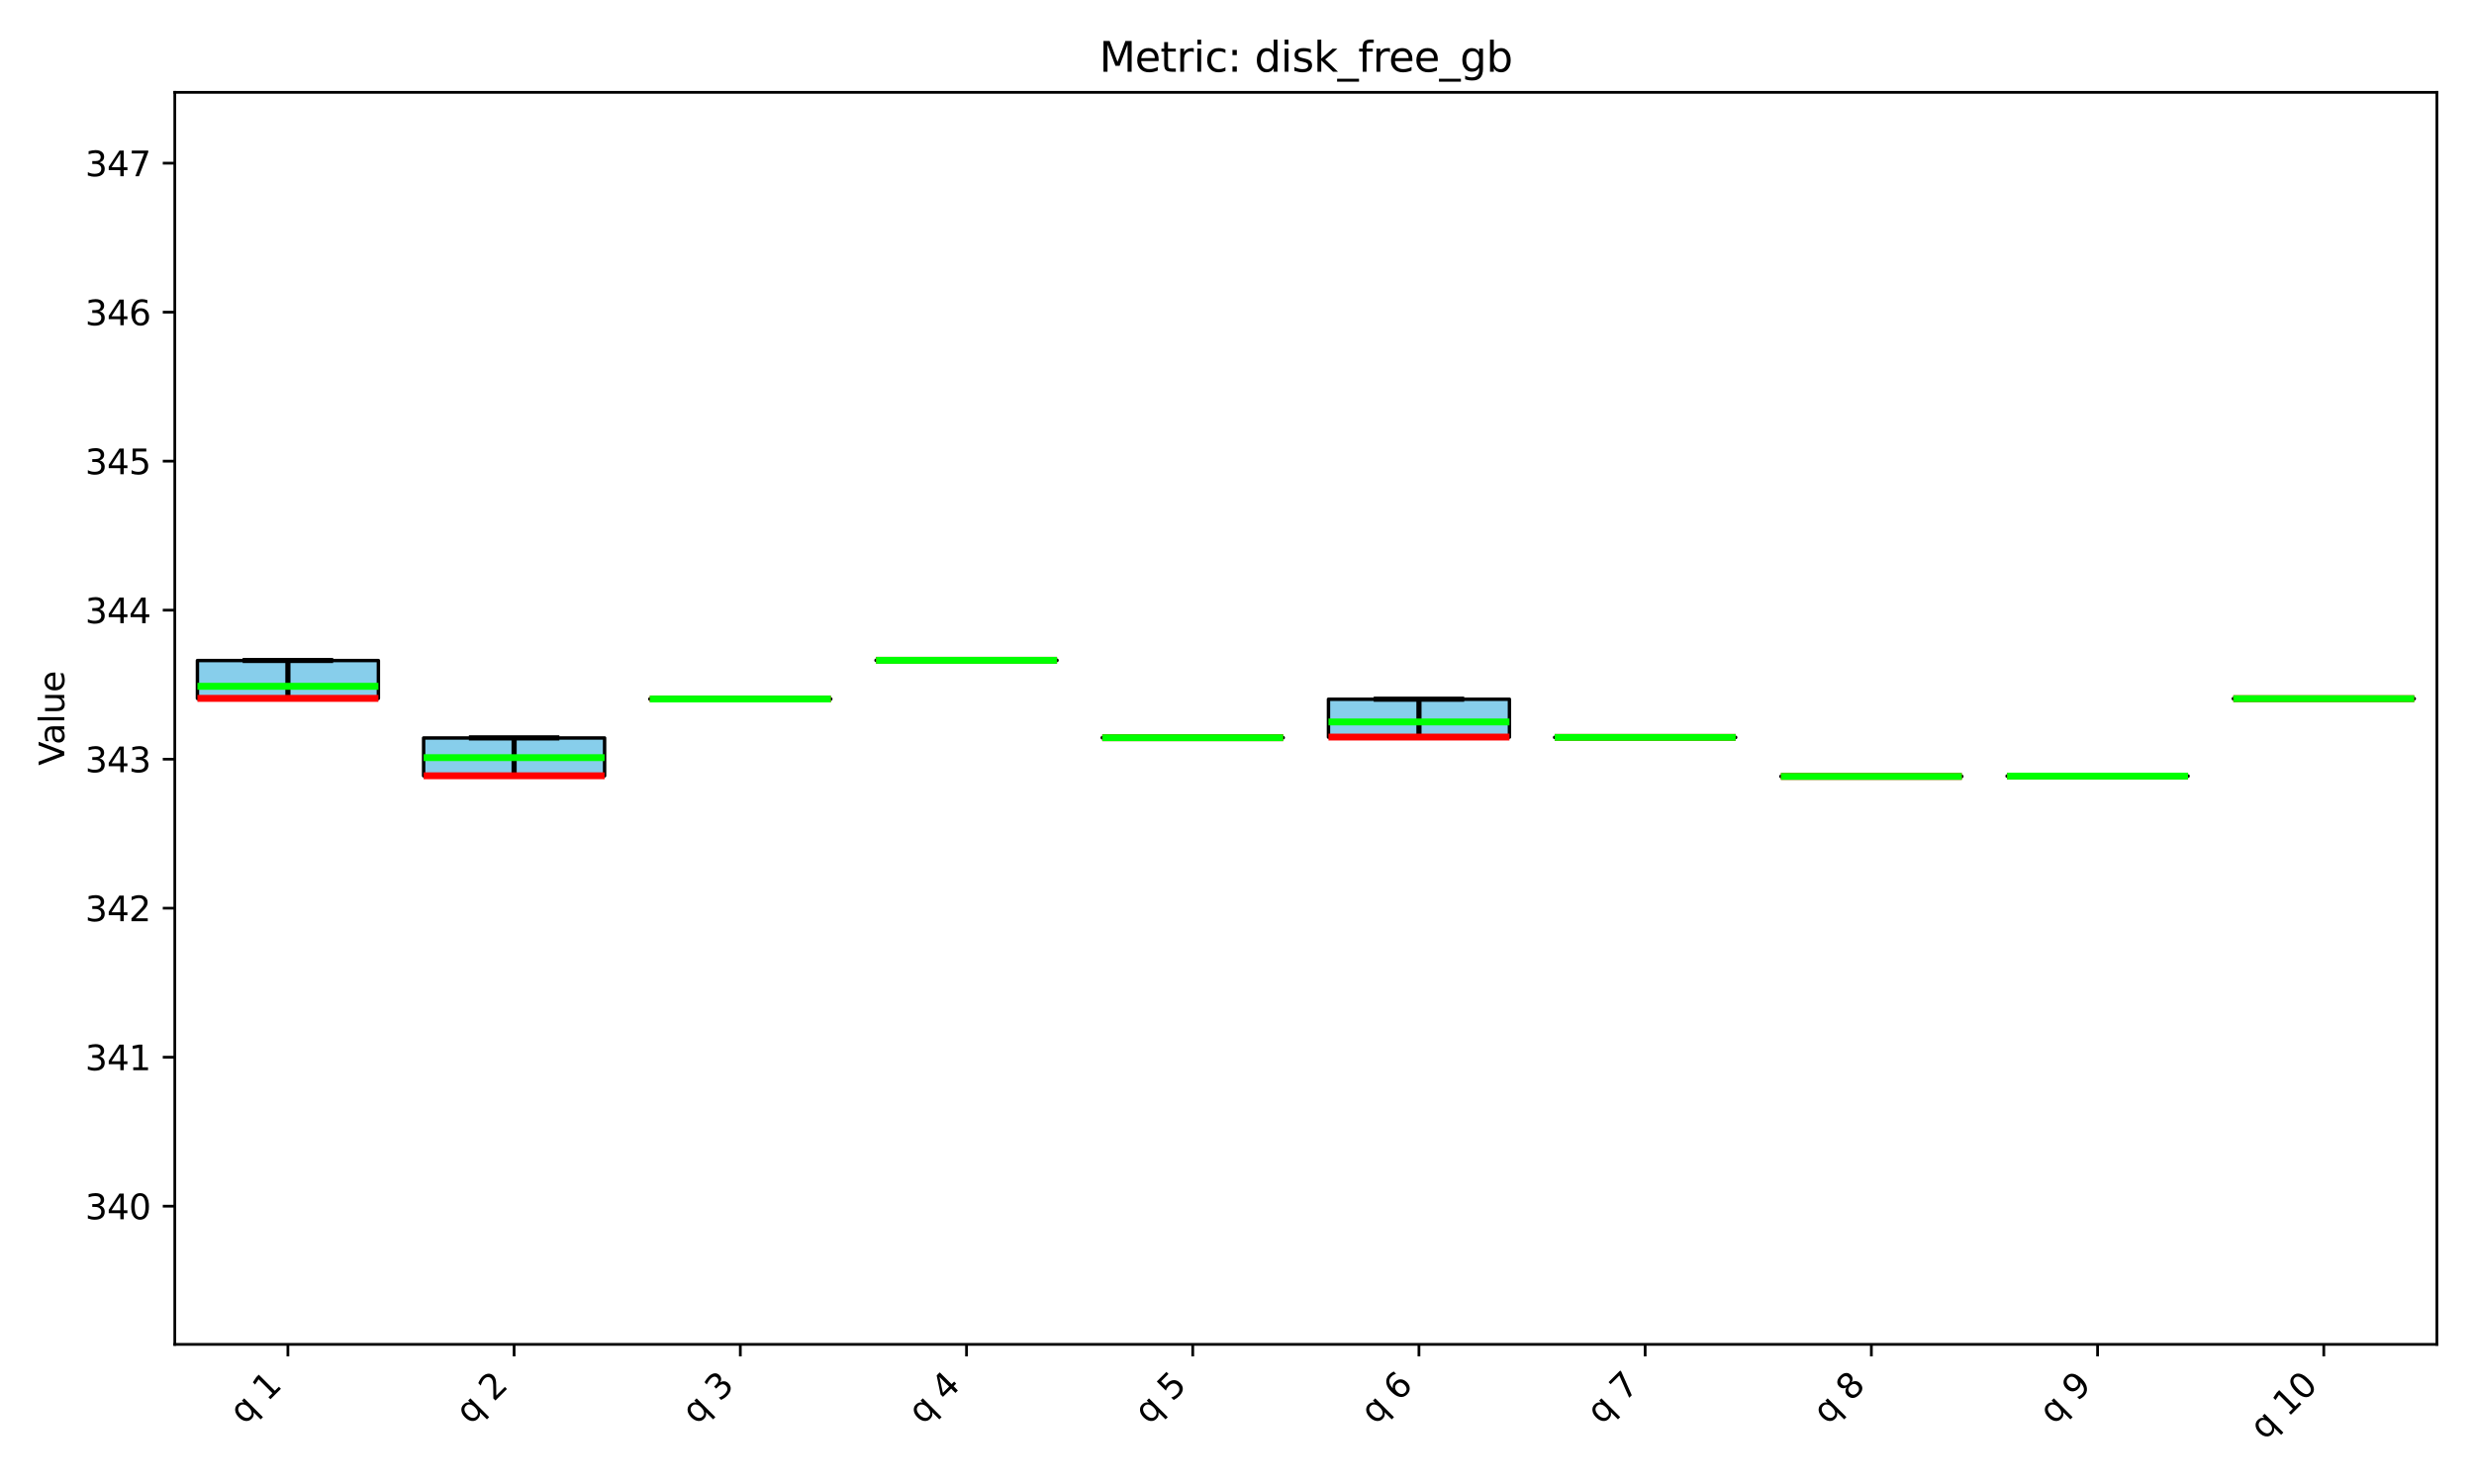<?xml version="1.0" encoding="utf-8" standalone="no"?>
<!DOCTYPE svg PUBLIC "-//W3C//DTD SVG 1.1//EN"
  "http://www.w3.org/Graphics/SVG/1.1/DTD/svg11.dtd">
<svg xmlns:xlink="http://www.w3.org/1999/xlink" width="720pt" height="432pt" viewBox="0 0 720 432" xmlns="http://www.w3.org/2000/svg" version="1.1">
 <defs>
  <style type="text/css">*{stroke-linejoin: round; stroke-linecap: butt}</style>
 </defs>
 <g id="figure_1">
  <g id="patch_1">
   <path d="M 0 432 
L 720 432 
L 720 0 
L 0 0 
z
" style="fill: #ffffff"/>
  </g>
  <g id="axes_1">
   <g id="patch_2">
    <path d="M 50.87 391.353 
L 709.2 391.353 
L 709.2 26.88 
L 50.87 26.88 
z
" style="fill: #ffffff"/>
   </g>
   <g id="patch_3">
    <path d="M 57.453 203.322 
L 110.12 203.322 
L 110.12 192.292 
L 57.453 192.292 
z
" clip-path="url(#p423d04bd9f)" style="fill: #87ceeb; stroke: #000000; stroke-linejoin: miter"/>
   </g>
   <g id="patch_4">
    <path d="M 123.286 225.853 
L 175.953 225.853 
L 175.953 214.821 
L 123.286 214.821 
z
" clip-path="url(#p423d04bd9f)" style="fill: #87ceeb; stroke: #000000; stroke-linejoin: miter"/>
   </g>
   <g id="patch_5">
    <path d="M 189.119 203.509 
L 241.786 203.509 
L 241.786 203.464 
L 189.119 203.464 
z
" clip-path="url(#p423d04bd9f)" style="fill: #87ceeb; stroke: #000000; stroke-linejoin: miter"/>
   </g>
   <g id="patch_6">
    <path d="M 254.952 192.243 
L 307.619 192.243 
L 307.619 192.199 
L 254.952 192.199 
z
" clip-path="url(#p423d04bd9f)" style="fill: #87ceeb; stroke: #000000; stroke-linejoin: miter"/>
   </g>
   <g id="patch_7">
    <path d="M 320.785 214.774 
L 373.452 214.774 
L 373.452 214.729 
L 320.785 214.729 
z
" clip-path="url(#p423d04bd9f)" style="fill: #87ceeb; stroke: #000000; stroke-linejoin: miter"/>
   </g>
   <g id="patch_8">
    <path d="M 386.618 214.587 
L 439.285 214.587 
L 439.285 203.556 
L 386.618 203.556 
z
" clip-path="url(#p423d04bd9f)" style="fill: #87ceeb; stroke: #000000; stroke-linejoin: miter"/>
   </g>
   <g id="patch_9">
    <path d="M 452.451 214.681 
L 505.118 214.681 
L 505.118 214.636 
L 452.451 214.636 
z
" clip-path="url(#p423d04bd9f)" style="fill: #87ceeb; stroke: #000000; stroke-linejoin: miter"/>
   </g>
   <g id="patch_10">
    <path d="M 518.284 226.038 
L 570.951 226.038 
L 570.951 225.995 
L 518.284 225.995 
z
" clip-path="url(#p423d04bd9f)" style="fill: #87ceeb; stroke: #000000; stroke-linejoin: miter"/>
   </g>
   <g id="patch_11">
    <path d="M 584.117 225.946 
L 636.784 225.946 
L 636.784 225.901 
L 584.117 225.901 
z
" clip-path="url(#p423d04bd9f)" style="fill: #87ceeb; stroke: #000000; stroke-linejoin: miter"/>
   </g>
   <g id="patch_12">
    <path d="M 649.95 203.415 
L 702.617 203.415 
L 702.617 203.371 
L 649.95 203.371 
z
" clip-path="url(#p423d04bd9f)" style="fill: #87ceeb; stroke: #000000; stroke-linejoin: miter"/>
   </g>
   <g id="matplotlib.axis_1">
    <g id="xtick_1">
     <g id="line2d_1">
      <defs>
       <path id="m3070c9e661" d="M 0 0 
L 0 3.5 
" style="stroke: #000000; stroke-width: 0.8"/>
      </defs>
      <g>
       <use xlink:href="#m3070c9e661" x="83.787" y="391.353" style="stroke: #000000; stroke-width: 0.8"/>
      </g>
     </g>
     <g id="text_1">
      <!-- q 1 -->
      <g transform="translate(71.081 414.962) rotate(-45) scale(0.1 -0.1)">
       <defs>
        <path id="DejaVuSans-71" d="M 947 1747 
Q 947 1113 1208 752 
Q 1469 391 1925 391 
Q 2381 391 2643 752 
Q 2906 1113 2906 1747 
Q 2906 2381 2643 2742 
Q 2381 3103 1925 3103 
Q 1469 3103 1208 2742 
Q 947 2381 947 1747 
z
M 2906 525 
Q 2725 213 2448 61 
Q 2172 -91 1784 -91 
Q 1150 -91 751 415 
Q 353 922 353 1747 
Q 353 2572 751 3078 
Q 1150 3584 1784 3584 
Q 2172 3584 2448 3432 
Q 2725 3281 2906 2969 
L 2906 3500 
L 3481 3500 
L 3481 -1331 
L 2906 -1331 
L 2906 525 
z
" transform="scale(0.016)"/>
        <path id="DejaVuSans-20" transform="scale(0.016)"/>
        <path id="DejaVuSans-31" d="M 794 531 
L 1825 531 
L 1825 4091 
L 703 3866 
L 703 4441 
L 1819 4666 
L 2450 4666 
L 2450 531 
L 3481 531 
L 3481 0 
L 794 0 
L 794 531 
z
" transform="scale(0.016)"/>
       </defs>
       <use xlink:href="#DejaVuSans-71"/>
       <use xlink:href="#DejaVuSans-20" transform="translate(63.477 0)"/>
       <use xlink:href="#DejaVuSans-31" transform="translate(95.264 0)"/>
      </g>
     </g>
    </g>
    <g id="xtick_2">
     <g id="line2d_2">
      <g>
       <use xlink:href="#m3070c9e661" x="149.619" y="391.353" style="stroke: #000000; stroke-width: 0.8"/>
      </g>
     </g>
     <g id="text_2">
      <!-- q 2 -->
      <g transform="translate(136.914 414.962) rotate(-45) scale(0.1 -0.1)">
       <defs>
        <path id="DejaVuSans-32" d="M 1228 531 
L 3431 531 
L 3431 0 
L 469 0 
L 469 531 
Q 828 903 1448 1529 
Q 2069 2156 2228 2338 
Q 2531 2678 2651 2914 
Q 2772 3150 2772 3378 
Q 2772 3750 2511 3984 
Q 2250 4219 1831 4219 
Q 1534 4219 1204 4116 
Q 875 4013 500 3803 
L 500 4441 
Q 881 4594 1212 4672 
Q 1544 4750 1819 4750 
Q 2544 4750 2975 4387 
Q 3406 4025 3406 3419 
Q 3406 3131 3298 2873 
Q 3191 2616 2906 2266 
Q 2828 2175 2409 1742 
Q 1991 1309 1228 531 
z
" transform="scale(0.016)"/>
       </defs>
       <use xlink:href="#DejaVuSans-71"/>
       <use xlink:href="#DejaVuSans-20" transform="translate(63.477 0)"/>
       <use xlink:href="#DejaVuSans-32" transform="translate(95.264 0)"/>
      </g>
     </g>
    </g>
    <g id="xtick_3">
     <g id="line2d_3">
      <g>
       <use xlink:href="#m3070c9e661" x="215.452" y="391.353" style="stroke: #000000; stroke-width: 0.8"/>
      </g>
     </g>
     <g id="text_3">
      <!-- q 3 -->
      <g transform="translate(202.747 414.962) rotate(-45) scale(0.1 -0.1)">
       <defs>
        <path id="DejaVuSans-33" d="M 2597 2516 
Q 3050 2419 3304 2112 
Q 3559 1806 3559 1356 
Q 3559 666 3084 287 
Q 2609 -91 1734 -91 
Q 1441 -91 1130 -33 
Q 819 25 488 141 
L 488 750 
Q 750 597 1062 519 
Q 1375 441 1716 441 
Q 2309 441 2620 675 
Q 2931 909 2931 1356 
Q 2931 1769 2642 2001 
Q 2353 2234 1838 2234 
L 1294 2234 
L 1294 2753 
L 1863 2753 
Q 2328 2753 2575 2939 
Q 2822 3125 2822 3475 
Q 2822 3834 2567 4026 
Q 2313 4219 1838 4219 
Q 1578 4219 1281 4162 
Q 984 4106 628 3988 
L 628 4550 
Q 988 4650 1302 4700 
Q 1616 4750 1894 4750 
Q 2613 4750 3031 4423 
Q 3450 4097 3450 3541 
Q 3450 3153 3228 2886 
Q 3006 2619 2597 2516 
z
" transform="scale(0.016)"/>
       </defs>
       <use xlink:href="#DejaVuSans-71"/>
       <use xlink:href="#DejaVuSans-20" transform="translate(63.477 0)"/>
       <use xlink:href="#DejaVuSans-33" transform="translate(95.264 0)"/>
      </g>
     </g>
    </g>
    <g id="xtick_4">
     <g id="line2d_4">
      <g>
       <use xlink:href="#m3070c9e661" x="281.286" y="391.353" style="stroke: #000000; stroke-width: 0.8"/>
      </g>
     </g>
     <g id="text_4">
      <!-- q 4 -->
      <g transform="translate(268.58 414.962) rotate(-45) scale(0.1 -0.1)">
       <defs>
        <path id="DejaVuSans-34" d="M 2419 4116 
L 825 1625 
L 2419 1625 
L 2419 4116 
z
M 2253 4666 
L 3047 4666 
L 3047 1625 
L 3713 1625 
L 3713 1100 
L 3047 1100 
L 3047 0 
L 2419 0 
L 2419 1100 
L 313 1100 
L 313 1709 
L 2253 4666 
z
" transform="scale(0.016)"/>
       </defs>
       <use xlink:href="#DejaVuSans-71"/>
       <use xlink:href="#DejaVuSans-20" transform="translate(63.477 0)"/>
       <use xlink:href="#DejaVuSans-34" transform="translate(95.264 0)"/>
      </g>
     </g>
    </g>
    <g id="xtick_5">
     <g id="line2d_5">
      <g>
       <use xlink:href="#m3070c9e661" x="347.118" y="391.353" style="stroke: #000000; stroke-width: 0.8"/>
      </g>
     </g>
     <g id="text_5">
      <!-- q 5 -->
      <g transform="translate(334.413 414.962) rotate(-45) scale(0.1 -0.1)">
       <defs>
        <path id="DejaVuSans-35" d="M 691 4666 
L 3169 4666 
L 3169 4134 
L 1269 4134 
L 1269 2991 
Q 1406 3038 1543 3061 
Q 1681 3084 1819 3084 
Q 2600 3084 3056 2656 
Q 3513 2228 3513 1497 
Q 3513 744 3044 326 
Q 2575 -91 1722 -91 
Q 1428 -91 1123 -41 
Q 819 9 494 109 
L 494 744 
Q 775 591 1075 516 
Q 1375 441 1709 441 
Q 2250 441 2565 725 
Q 2881 1009 2881 1497 
Q 2881 1984 2565 2268 
Q 2250 2553 1709 2553 
Q 1456 2553 1204 2497 
Q 953 2441 691 2322 
L 691 4666 
z
" transform="scale(0.016)"/>
       </defs>
       <use xlink:href="#DejaVuSans-71"/>
       <use xlink:href="#DejaVuSans-20" transform="translate(63.477 0)"/>
       <use xlink:href="#DejaVuSans-35" transform="translate(95.264 0)"/>
      </g>
     </g>
    </g>
    <g id="xtick_6">
     <g id="line2d_6">
      <g>
       <use xlink:href="#m3070c9e661" x="412.952" y="391.353" style="stroke: #000000; stroke-width: 0.8"/>
      </g>
     </g>
     <g id="text_6">
      <!-- q 6 -->
      <g transform="translate(400.246 414.962) rotate(-45) scale(0.1 -0.1)">
       <defs>
        <path id="DejaVuSans-36" d="M 2113 2584 
Q 1688 2584 1439 2293 
Q 1191 2003 1191 1497 
Q 1191 994 1439 701 
Q 1688 409 2113 409 
Q 2538 409 2786 701 
Q 3034 994 3034 1497 
Q 3034 2003 2786 2293 
Q 2538 2584 2113 2584 
z
M 3366 4563 
L 3366 3988 
Q 3128 4100 2886 4159 
Q 2644 4219 2406 4219 
Q 1781 4219 1451 3797 
Q 1122 3375 1075 2522 
Q 1259 2794 1537 2939 
Q 1816 3084 2150 3084 
Q 2853 3084 3261 2657 
Q 3669 2231 3669 1497 
Q 3669 778 3244 343 
Q 2819 -91 2113 -91 
Q 1303 -91 875 529 
Q 447 1150 447 2328 
Q 447 3434 972 4092 
Q 1497 4750 2381 4750 
Q 2619 4750 2861 4703 
Q 3103 4656 3366 4563 
z
" transform="scale(0.016)"/>
       </defs>
       <use xlink:href="#DejaVuSans-71"/>
       <use xlink:href="#DejaVuSans-20" transform="translate(63.477 0)"/>
       <use xlink:href="#DejaVuSans-36" transform="translate(95.264 0)"/>
      </g>
     </g>
    </g>
    <g id="xtick_7">
     <g id="line2d_7">
      <g>
       <use xlink:href="#m3070c9e661" x="478.784" y="391.353" style="stroke: #000000; stroke-width: 0.8"/>
      </g>
     </g>
     <g id="text_7">
      <!-- q 7 -->
      <g transform="translate(466.079 414.962) rotate(-45) scale(0.1 -0.1)">
       <defs>
        <path id="DejaVuSans-37" d="M 525 4666 
L 3525 4666 
L 3525 4397 
L 1831 0 
L 1172 0 
L 2766 4134 
L 525 4134 
L 525 4666 
z
" transform="scale(0.016)"/>
       </defs>
       <use xlink:href="#DejaVuSans-71"/>
       <use xlink:href="#DejaVuSans-20" transform="translate(63.477 0)"/>
       <use xlink:href="#DejaVuSans-37" transform="translate(95.264 0)"/>
      </g>
     </g>
    </g>
    <g id="xtick_8">
     <g id="line2d_8">
      <g>
       <use xlink:href="#m3070c9e661" x="544.617" y="391.353" style="stroke: #000000; stroke-width: 0.8"/>
      </g>
     </g>
     <g id="text_8">
      <!-- q 8 -->
      <g transform="translate(531.912 414.962) rotate(-45) scale(0.1 -0.1)">
       <defs>
        <path id="DejaVuSans-38" d="M 2034 2216 
Q 1584 2216 1326 1975 
Q 1069 1734 1069 1313 
Q 1069 891 1326 650 
Q 1584 409 2034 409 
Q 2484 409 2743 651 
Q 3003 894 3003 1313 
Q 3003 1734 2745 1975 
Q 2488 2216 2034 2216 
z
M 1403 2484 
Q 997 2584 770 2862 
Q 544 3141 544 3541 
Q 544 4100 942 4425 
Q 1341 4750 2034 4750 
Q 2731 4750 3128 4425 
Q 3525 4100 3525 3541 
Q 3525 3141 3298 2862 
Q 3072 2584 2669 2484 
Q 3125 2378 3379 2068 
Q 3634 1759 3634 1313 
Q 3634 634 3220 271 
Q 2806 -91 2034 -91 
Q 1263 -91 848 271 
Q 434 634 434 1313 
Q 434 1759 690 2068 
Q 947 2378 1403 2484 
z
M 1172 3481 
Q 1172 3119 1398 2916 
Q 1625 2713 2034 2713 
Q 2441 2713 2670 2916 
Q 2900 3119 2900 3481 
Q 2900 3844 2670 4047 
Q 2441 4250 2034 4250 
Q 1625 4250 1398 4047 
Q 1172 3844 1172 3481 
z
" transform="scale(0.016)"/>
       </defs>
       <use xlink:href="#DejaVuSans-71"/>
       <use xlink:href="#DejaVuSans-20" transform="translate(63.477 0)"/>
       <use xlink:href="#DejaVuSans-38" transform="translate(95.264 0)"/>
      </g>
     </g>
    </g>
    <g id="xtick_9">
     <g id="line2d_9">
      <g>
       <use xlink:href="#m3070c9e661" x="610.451" y="391.353" style="stroke: #000000; stroke-width: 0.8"/>
      </g>
     </g>
     <g id="text_9">
      <!-- q 9 -->
      <g transform="translate(597.745 414.962) rotate(-45) scale(0.1 -0.1)">
       <defs>
        <path id="DejaVuSans-39" d="M 703 97 
L 703 672 
Q 941 559 1184 500 
Q 1428 441 1663 441 
Q 2288 441 2617 861 
Q 2947 1281 2994 2138 
Q 2813 1869 2534 1725 
Q 2256 1581 1919 1581 
Q 1219 1581 811 2004 
Q 403 2428 403 3163 
Q 403 3881 828 4315 
Q 1253 4750 1959 4750 
Q 2769 4750 3195 4129 
Q 3622 3509 3622 2328 
Q 3622 1225 3098 567 
Q 2575 -91 1691 -91 
Q 1453 -91 1209 -44 
Q 966 3 703 97 
z
M 1959 2075 
Q 2384 2075 2632 2365 
Q 2881 2656 2881 3163 
Q 2881 3666 2632 3958 
Q 2384 4250 1959 4250 
Q 1534 4250 1286 3958 
Q 1038 3666 1038 3163 
Q 1038 2656 1286 2365 
Q 1534 2075 1959 2075 
z
" transform="scale(0.016)"/>
       </defs>
       <use xlink:href="#DejaVuSans-71"/>
       <use xlink:href="#DejaVuSans-20" transform="translate(63.477 0)"/>
       <use xlink:href="#DejaVuSans-39" transform="translate(95.264 0)"/>
      </g>
     </g>
    </g>
    <g id="xtick_10">
     <g id="line2d_10">
      <g>
       <use xlink:href="#m3070c9e661" x="676.284" y="391.353" style="stroke: #000000; stroke-width: 0.8"/>
      </g>
     </g>
     <g id="text_10">
      <!-- q 10 -->
      <g transform="translate(659.079 419.461) rotate(-45) scale(0.1 -0.1)">
       <defs>
        <path id="DejaVuSans-30" d="M 2034 4250 
Q 1547 4250 1301 3770 
Q 1056 3291 1056 2328 
Q 1056 1369 1301 889 
Q 1547 409 2034 409 
Q 2525 409 2770 889 
Q 3016 1369 3016 2328 
Q 3016 3291 2770 3770 
Q 2525 4250 2034 4250 
z
M 2034 4750 
Q 2819 4750 3233 4129 
Q 3647 3509 3647 2328 
Q 3647 1150 3233 529 
Q 2819 -91 2034 -91 
Q 1250 -91 836 529 
Q 422 1150 422 2328 
Q 422 3509 836 4129 
Q 1250 4750 2034 4750 
z
" transform="scale(0.016)"/>
       </defs>
       <use xlink:href="#DejaVuSans-71"/>
       <use xlink:href="#DejaVuSans-20" transform="translate(63.477 0)"/>
       <use xlink:href="#DejaVuSans-31" transform="translate(95.264 0)"/>
       <use xlink:href="#DejaVuSans-30" transform="translate(158.887 0)"/>
      </g>
     </g>
    </g>
   </g>
   <g id="matplotlib.axis_2">
    <g id="ytick_1">
     <g id="line2d_11">
      <defs>
       <path id="md5e20cf41e" d="M 0 0 
L -3.5 0 
" style="stroke: #000000; stroke-width: 0.8"/>
      </defs>
      <g>
       <use xlink:href="#md5e20cf41e" x="50.87" y="351.125" style="stroke: #000000; stroke-width: 0.8"/>
      </g>
     </g>
     <g id="text_11">
      <!-- 340 -->
      <g transform="translate(24.782 354.924) scale(0.1 -0.1)">
       <use xlink:href="#DejaVuSans-33"/>
       <use xlink:href="#DejaVuSans-34" transform="translate(63.623 0)"/>
       <use xlink:href="#DejaVuSans-30" transform="translate(127.246 0)"/>
      </g>
     </g>
    </g>
    <g id="ytick_2">
     <g id="line2d_12">
      <g>
       <use xlink:href="#md5e20cf41e" x="50.87" y="307.75" style="stroke: #000000; stroke-width: 0.8"/>
      </g>
     </g>
     <g id="text_12">
      <!-- 341 -->
      <g transform="translate(24.782 311.549) scale(0.1 -0.1)">
       <use xlink:href="#DejaVuSans-33"/>
       <use xlink:href="#DejaVuSans-34" transform="translate(63.623 0)"/>
       <use xlink:href="#DejaVuSans-31" transform="translate(127.246 0)"/>
      </g>
     </g>
    </g>
    <g id="ytick_3">
     <g id="line2d_13">
      <g>
       <use xlink:href="#md5e20cf41e" x="50.87" y="264.375" style="stroke: #000000; stroke-width: 0.8"/>
      </g>
     </g>
     <g id="text_13">
      <!-- 342 -->
      <g transform="translate(24.782 268.174) scale(0.1 -0.1)">
       <use xlink:href="#DejaVuSans-33"/>
       <use xlink:href="#DejaVuSans-34" transform="translate(63.623 0)"/>
       <use xlink:href="#DejaVuSans-32" transform="translate(127.246 0)"/>
      </g>
     </g>
    </g>
    <g id="ytick_4">
     <g id="line2d_14">
      <g>
       <use xlink:href="#md5e20cf41e" x="50.87" y="221" style="stroke: #000000; stroke-width: 0.8"/>
      </g>
     </g>
     <g id="text_14">
      <!-- 343 -->
      <g transform="translate(24.782 224.799) scale(0.1 -0.1)">
       <use xlink:href="#DejaVuSans-33"/>
       <use xlink:href="#DejaVuSans-34" transform="translate(63.623 0)"/>
       <use xlink:href="#DejaVuSans-33" transform="translate(127.246 0)"/>
      </g>
     </g>
    </g>
    <g id="ytick_5">
     <g id="line2d_15">
      <g>
       <use xlink:href="#md5e20cf41e" x="50.87" y="177.625" style="stroke: #000000; stroke-width: 0.8"/>
      </g>
     </g>
     <g id="text_15">
      <!-- 344 -->
      <g transform="translate(24.782 181.424) scale(0.1 -0.1)">
       <use xlink:href="#DejaVuSans-33"/>
       <use xlink:href="#DejaVuSans-34" transform="translate(63.623 0)"/>
       <use xlink:href="#DejaVuSans-34" transform="translate(127.246 0)"/>
      </g>
     </g>
    </g>
    <g id="ytick_6">
     <g id="line2d_16">
      <g>
       <use xlink:href="#md5e20cf41e" x="50.87" y="134.25" style="stroke: #000000; stroke-width: 0.8"/>
      </g>
     </g>
     <g id="text_16">
      <!-- 345 -->
      <g transform="translate(24.782 138.049) scale(0.1 -0.1)">
       <use xlink:href="#DejaVuSans-33"/>
       <use xlink:href="#DejaVuSans-34" transform="translate(63.623 0)"/>
       <use xlink:href="#DejaVuSans-35" transform="translate(127.246 0)"/>
      </g>
     </g>
    </g>
    <g id="ytick_7">
     <g id="line2d_17">
      <g>
       <use xlink:href="#md5e20cf41e" x="50.87" y="90.875" style="stroke: #000000; stroke-width: 0.8"/>
      </g>
     </g>
     <g id="text_17">
      <!-- 346 -->
      <g transform="translate(24.782 94.674) scale(0.1 -0.1)">
       <use xlink:href="#DejaVuSans-33"/>
       <use xlink:href="#DejaVuSans-34" transform="translate(63.623 0)"/>
       <use xlink:href="#DejaVuSans-36" transform="translate(127.246 0)"/>
      </g>
     </g>
    </g>
    <g id="ytick_8">
     <g id="line2d_18">
      <g>
       <use xlink:href="#md5e20cf41e" x="50.87" y="47.5" style="stroke: #000000; stroke-width: 0.8"/>
      </g>
     </g>
     <g id="text_18">
      <!-- 347 -->
      <g transform="translate(24.782 51.299) scale(0.1 -0.1)">
       <use xlink:href="#DejaVuSans-33"/>
       <use xlink:href="#DejaVuSans-34" transform="translate(63.623 0)"/>
       <use xlink:href="#DejaVuSans-37" transform="translate(127.246 0)"/>
      </g>
     </g>
    </g>
    <g id="text_19">
     <!-- Value -->
     <g transform="translate(18.703 222.848) rotate(-90) scale(0.1 -0.1)">
      <defs>
       <path id="DejaVuSans-56" d="M 1831 0 
L 50 4666 
L 709 4666 
L 2188 738 
L 3669 4666 
L 4325 4666 
L 2547 0 
L 1831 0 
z
" transform="scale(0.016)"/>
       <path id="DejaVuSans-61" d="M 2194 1759 
Q 1497 1759 1228 1600 
Q 959 1441 959 1056 
Q 959 750 1161 570 
Q 1363 391 1709 391 
Q 2188 391 2477 730 
Q 2766 1069 2766 1631 
L 2766 1759 
L 2194 1759 
z
M 3341 1997 
L 3341 0 
L 2766 0 
L 2766 531 
Q 2569 213 2275 61 
Q 1981 -91 1556 -91 
Q 1019 -91 701 211 
Q 384 513 384 1019 
Q 384 1609 779 1909 
Q 1175 2209 1959 2209 
L 2766 2209 
L 2766 2266 
Q 2766 2663 2505 2880 
Q 2244 3097 1772 3097 
Q 1472 3097 1187 3025 
Q 903 2953 641 2809 
L 641 3341 
Q 956 3463 1253 3523 
Q 1550 3584 1831 3584 
Q 2591 3584 2966 3190 
Q 3341 2797 3341 1997 
z
" transform="scale(0.016)"/>
       <path id="DejaVuSans-6c" d="M 603 4863 
L 1178 4863 
L 1178 0 
L 603 0 
L 603 4863 
z
" transform="scale(0.016)"/>
       <path id="DejaVuSans-75" d="M 544 1381 
L 544 3500 
L 1119 3500 
L 1119 1403 
Q 1119 906 1312 657 
Q 1506 409 1894 409 
Q 2359 409 2629 706 
Q 2900 1003 2900 1516 
L 2900 3500 
L 3475 3500 
L 3475 0 
L 2900 0 
L 2900 538 
Q 2691 219 2414 64 
Q 2138 -91 1772 -91 
Q 1169 -91 856 284 
Q 544 659 544 1381 
z
M 1991 3584 
L 1991 3584 
z
" transform="scale(0.016)"/>
       <path id="DejaVuSans-65" d="M 3597 1894 
L 3597 1613 
L 953 1613 
Q 991 1019 1311 708 
Q 1631 397 2203 397 
Q 2534 397 2845 478 
Q 3156 559 3463 722 
L 3463 178 
Q 3153 47 2828 -22 
Q 2503 -91 2169 -91 
Q 1331 -91 842 396 
Q 353 884 353 1716 
Q 353 2575 817 3079 
Q 1281 3584 2069 3584 
Q 2775 3584 3186 3129 
Q 3597 2675 3597 1894 
z
M 3022 2063 
Q 3016 2534 2758 2815 
Q 2500 3097 2075 3097 
Q 1594 3097 1305 2825 
Q 1016 2553 972 2059 
L 3022 2063 
z
" transform="scale(0.016)"/>
      </defs>
      <use xlink:href="#DejaVuSans-56"/>
      <use xlink:href="#DejaVuSans-61" transform="translate(60.658 0)"/>
      <use xlink:href="#DejaVuSans-6c" transform="translate(121.938 0)"/>
      <use xlink:href="#DejaVuSans-75" transform="translate(149.721 0)"/>
      <use xlink:href="#DejaVuSans-65" transform="translate(213.1 0)"/>
     </g>
    </g>
   </g>
   <g id="LineCollection_1">
    <path d="M 83.787 203.345 
L 83.787 192.269 
" clip-path="url(#p423d04bd9f)" style="fill: none; stroke: #000000; stroke-width: 1.5"/>
   </g>
   <g id="LineCollection_2">
    <path d="M 70.62 203.345 
L 96.953 203.345 
" clip-path="url(#p423d04bd9f)" style="fill: none; stroke: #000000; stroke-width: 1.5"/>
   </g>
   <g id="LineCollection_3">
    <path d="M 70.62 192.269 
L 96.953 192.269 
" clip-path="url(#p423d04bd9f)" style="fill: none; stroke: #000000; stroke-width: 1.5"/>
   </g>
   <g id="LineCollection_4">
    <path d="M 57.453 203.3 
L 110.12 203.3 
" clip-path="url(#p423d04bd9f)" style="fill: none; stroke: #ff0000; stroke-width: 2"/>
   </g>
   <g id="LineCollection_5">
    <path d="M 57.453 199.784 
L 110.12 199.784 
" clip-path="url(#p423d04bd9f)" style="fill: none; stroke: #00ff00; stroke-width: 2"/>
   </g>
   <g id="LineCollection_6">
    <path d="M 149.619 225.875 
L 149.619 214.8 
" clip-path="url(#p423d04bd9f)" style="fill: none; stroke: #000000; stroke-width: 1.5"/>
   </g>
   <g id="LineCollection_7">
    <path d="M 136.453 225.875 
L 162.786 225.875 
" clip-path="url(#p423d04bd9f)" style="fill: none; stroke: #000000; stroke-width: 1.5"/>
   </g>
   <g id="LineCollection_8">
    <path d="M 136.453 214.8 
L 162.786 214.8 
" clip-path="url(#p423d04bd9f)" style="fill: none; stroke: #000000; stroke-width: 1.5"/>
   </g>
   <g id="LineCollection_9">
    <path d="M 123.286 225.83 
L 175.953 225.83 
" clip-path="url(#p423d04bd9f)" style="fill: none; stroke: #ff0000; stroke-width: 2"/>
   </g>
   <g id="LineCollection_10">
    <path d="M 123.286 220.557 
L 175.953 220.557 
" clip-path="url(#p423d04bd9f)" style="fill: none; stroke: #00ff00; stroke-width: 2"/>
   </g>
   <g id="LineCollection_11">
    <path d="M 215.452 203.53 
L 215.452 203.441 
" clip-path="url(#p423d04bd9f)" style="fill: none; stroke: #000000; stroke-width: 1.5"/>
   </g>
   <g id="LineCollection_12">
    <path d="M 202.286 203.53 
L 228.619 203.53 
" clip-path="url(#p423d04bd9f)" style="fill: none; stroke: #000000; stroke-width: 1.5"/>
   </g>
   <g id="LineCollection_13">
    <path d="M 202.286 203.441 
L 228.619 203.441 
" clip-path="url(#p423d04bd9f)" style="fill: none; stroke: #000000; stroke-width: 1.5"/>
   </g>
   <g id="LineCollection_14">
    <path d="M 189.119 203.486 
L 241.786 203.486 
" clip-path="url(#p423d04bd9f)" style="fill: none; stroke: #ff0000; stroke-width: 2"/>
   </g>
   <g id="LineCollection_15">
    <path d="M 189.119 203.486 
L 241.786 203.486 
" clip-path="url(#p423d04bd9f)" style="fill: none; stroke: #00ff00; stroke-width: 2"/>
   </g>
   <g id="LineCollection_16">
    <path d="M 281.286 192.265 
L 281.286 192.173 
" clip-path="url(#p423d04bd9f)" style="fill: none; stroke: #000000; stroke-width: 1.5"/>
   </g>
   <g id="LineCollection_17">
    <path d="M 268.119 192.265 
L 294.452 192.265 
" clip-path="url(#p423d04bd9f)" style="fill: none; stroke: #000000; stroke-width: 1.5"/>
   </g>
   <g id="LineCollection_18">
    <path d="M 268.119 192.173 
L 294.452 192.173 
" clip-path="url(#p423d04bd9f)" style="fill: none; stroke: #000000; stroke-width: 1.5"/>
   </g>
   <g id="LineCollection_19">
    <path d="M 254.952 192.22 
L 307.619 192.22 
" clip-path="url(#p423d04bd9f)" style="fill: none; stroke: #ff0000; stroke-width: 2"/>
   </g>
   <g id="LineCollection_20">
    <path d="M 254.952 192.221 
L 307.619 192.221 
" clip-path="url(#p423d04bd9f)" style="fill: none; stroke: #00ff00; stroke-width: 2"/>
   </g>
   <g id="LineCollection_21">
    <path d="M 347.118 214.796 
L 347.118 214.707 
" clip-path="url(#p423d04bd9f)" style="fill: none; stroke: #000000; stroke-width: 1.5"/>
   </g>
   <g id="LineCollection_22">
    <path d="M 333.952 214.796 
L 360.285 214.796 
" clip-path="url(#p423d04bd9f)" style="fill: none; stroke: #000000; stroke-width: 1.5"/>
   </g>
   <g id="LineCollection_23">
    <path d="M 333.952 214.707 
L 360.285 214.707 
" clip-path="url(#p423d04bd9f)" style="fill: none; stroke: #000000; stroke-width: 1.5"/>
   </g>
   <g id="LineCollection_24">
    <path d="M 320.785 214.751 
L 373.452 214.751 
" clip-path="url(#p423d04bd9f)" style="fill: none; stroke: #ff0000; stroke-width: 2"/>
   </g>
   <g id="LineCollection_25">
    <path d="M 320.785 214.751 
L 373.452 214.751 
" clip-path="url(#p423d04bd9f)" style="fill: none; stroke: #00ff00; stroke-width: 2"/>
   </g>
   <g id="LineCollection_26">
    <path d="M 412.952 214.609 
L 412.952 203.534 
" clip-path="url(#p423d04bd9f)" style="fill: none; stroke: #000000; stroke-width: 1.5"/>
   </g>
   <g id="LineCollection_27">
    <path d="M 399.785 214.609 
L 426.118 214.609 
" clip-path="url(#p423d04bd9f)" style="fill: none; stroke: #000000; stroke-width: 1.5"/>
   </g>
   <g id="LineCollection_28">
    <path d="M 399.785 203.534 
L 426.118 203.534 
" clip-path="url(#p423d04bd9f)" style="fill: none; stroke: #000000; stroke-width: 1.5"/>
   </g>
   <g id="LineCollection_29">
    <path d="M 386.618 214.564 
L 439.285 214.564 
" clip-path="url(#p423d04bd9f)" style="fill: none; stroke: #ff0000; stroke-width: 2"/>
   </g>
   <g id="LineCollection_30">
    <path d="M 386.618 210.17 
L 439.285 210.17 
" clip-path="url(#p423d04bd9f)" style="fill: none; stroke: #00ff00; stroke-width: 2"/>
   </g>
   <g id="LineCollection_31">
    <path d="M 478.784 214.703 
L 478.784 214.613 
" clip-path="url(#p423d04bd9f)" style="fill: none; stroke: #000000; stroke-width: 1.5"/>
   </g>
   <g id="LineCollection_32">
    <path d="M 465.618 214.703 
L 491.951 214.703 
" clip-path="url(#p423d04bd9f)" style="fill: none; stroke: #000000; stroke-width: 1.5"/>
   </g>
   <g id="LineCollection_33">
    <path d="M 465.618 214.613 
L 491.951 214.613 
" clip-path="url(#p423d04bd9f)" style="fill: none; stroke: #000000; stroke-width: 1.5"/>
   </g>
   <g id="LineCollection_34">
    <path d="M 452.451 214.658 
L 505.118 214.658 
" clip-path="url(#p423d04bd9f)" style="fill: none; stroke: #ff0000; stroke-width: 2"/>
   </g>
   <g id="LineCollection_35">
    <path d="M 452.451 214.658 
L 505.118 214.658 
" clip-path="url(#p423d04bd9f)" style="fill: none; stroke: #00ff00; stroke-width: 2"/>
   </g>
   <g id="LineCollection_36">
    <path d="M 544.617 226.061 
L 544.617 225.972 
" clip-path="url(#p423d04bd9f)" style="fill: none; stroke: #000000; stroke-width: 1.5"/>
   </g>
   <g id="LineCollection_37">
    <path d="M 531.451 226.061 
L 557.784 226.061 
" clip-path="url(#p423d04bd9f)" style="fill: none; stroke: #000000; stroke-width: 1.5"/>
   </g>
   <g id="LineCollection_38">
    <path d="M 531.451 225.972 
L 557.784 225.972 
" clip-path="url(#p423d04bd9f)" style="fill: none; stroke: #000000; stroke-width: 1.5"/>
   </g>
   <g id="LineCollection_39">
    <path d="M 518.284 226.017 
L 570.951 226.017 
" clip-path="url(#p423d04bd9f)" style="fill: none; stroke: #ff0000; stroke-width: 2"/>
   </g>
   <g id="LineCollection_40">
    <path d="M 518.284 226.017 
L 570.951 226.017 
" clip-path="url(#p423d04bd9f)" style="fill: none; stroke: #00ff00; stroke-width: 2"/>
   </g>
   <g id="LineCollection_41">
    <path d="M 610.451 225.968 
L 610.451 225.879 
" clip-path="url(#p423d04bd9f)" style="fill: none; stroke: #000000; stroke-width: 1.5"/>
   </g>
   <g id="LineCollection_42">
    <path d="M 597.284 225.968 
L 623.617 225.968 
" clip-path="url(#p423d04bd9f)" style="fill: none; stroke: #000000; stroke-width: 1.5"/>
   </g>
   <g id="LineCollection_43">
    <path d="M 597.284 225.879 
L 623.617 225.879 
" clip-path="url(#p423d04bd9f)" style="fill: none; stroke: #000000; stroke-width: 1.5"/>
   </g>
   <g id="LineCollection_44">
    <path d="M 584.117 225.923 
L 636.784 225.923 
" clip-path="url(#p423d04bd9f)" style="fill: none; stroke: #ff0000; stroke-width: 2"/>
   </g>
   <g id="LineCollection_45">
    <path d="M 584.117 225.923 
L 636.784 225.923 
" clip-path="url(#p423d04bd9f)" style="fill: none; stroke: #00ff00; stroke-width: 2"/>
   </g>
   <g id="LineCollection_46">
    <path d="M 676.284 203.437 
L 676.284 203.349 
" clip-path="url(#p423d04bd9f)" style="fill: none; stroke: #000000; stroke-width: 1.5"/>
   </g>
   <g id="LineCollection_47">
    <path d="M 663.117 203.437 
L 689.45 203.437 
" clip-path="url(#p423d04bd9f)" style="fill: none; stroke: #000000; stroke-width: 1.5"/>
   </g>
   <g id="LineCollection_48">
    <path d="M 663.117 203.349 
L 689.45 203.349 
" clip-path="url(#p423d04bd9f)" style="fill: none; stroke: #000000; stroke-width: 1.5"/>
   </g>
   <g id="LineCollection_49">
    <path d="M 649.95 203.392 
L 702.617 203.392 
" clip-path="url(#p423d04bd9f)" style="fill: none; stroke: #ff0000; stroke-width: 2"/>
   </g>
   <g id="LineCollection_50">
    <path d="M 649.95 203.393 
L 702.617 203.393 
" clip-path="url(#p423d04bd9f)" style="fill: none; stroke: #00ff00; stroke-width: 2"/>
   </g>
   <g id="patch_13">
    <path d="M 50.87 391.353 
L 50.87 26.88 
" style="fill: none; stroke: #000000; stroke-width: 0.8; stroke-linejoin: miter; stroke-linecap: square"/>
   </g>
   <g id="patch_14">
    <path d="M 709.2 391.353 
L 709.2 26.88 
" style="fill: none; stroke: #000000; stroke-width: 0.8; stroke-linejoin: miter; stroke-linecap: square"/>
   </g>
   <g id="patch_15">
    <path d="M 50.87 391.353 
L 709.2 391.353 
" style="fill: none; stroke: #000000; stroke-width: 0.8; stroke-linejoin: miter; stroke-linecap: square"/>
   </g>
   <g id="patch_16">
    <path d="M 50.87 26.88 
L 709.2 26.88 
" style="fill: none; stroke: #000000; stroke-width: 0.8; stroke-linejoin: miter; stroke-linecap: square"/>
   </g>
   <g id="text_20">
    <!-- Metric: disk_free_gb -->
    <g transform="translate(319.932 20.88) scale(0.12 -0.12)">
     <defs>
      <path id="DejaVuSans-4d" d="M 628 4666 
L 1569 4666 
L 2759 1491 
L 3956 4666 
L 4897 4666 
L 4897 0 
L 4281 0 
L 4281 4097 
L 3078 897 
L 2444 897 
L 1241 4097 
L 1241 0 
L 628 0 
L 628 4666 
z
" transform="scale(0.016)"/>
      <path id="DejaVuSans-74" d="M 1172 4494 
L 1172 3500 
L 2356 3500 
L 2356 3053 
L 1172 3053 
L 1172 1153 
Q 1172 725 1289 603 
Q 1406 481 1766 481 
L 2356 481 
L 2356 0 
L 1766 0 
Q 1100 0 847 248 
Q 594 497 594 1153 
L 594 3053 
L 172 3053 
L 172 3500 
L 594 3500 
L 594 4494 
L 1172 4494 
z
" transform="scale(0.016)"/>
      <path id="DejaVuSans-72" d="M 2631 2963 
Q 2534 3019 2420 3045 
Q 2306 3072 2169 3072 
Q 1681 3072 1420 2755 
Q 1159 2438 1159 1844 
L 1159 0 
L 581 0 
L 581 3500 
L 1159 3500 
L 1159 2956 
Q 1341 3275 1631 3429 
Q 1922 3584 2338 3584 
Q 2397 3584 2469 3576 
Q 2541 3569 2628 3553 
L 2631 2963 
z
" transform="scale(0.016)"/>
      <path id="DejaVuSans-69" d="M 603 3500 
L 1178 3500 
L 1178 0 
L 603 0 
L 603 3500 
z
M 603 4863 
L 1178 4863 
L 1178 4134 
L 603 4134 
L 603 4863 
z
" transform="scale(0.016)"/>
      <path id="DejaVuSans-63" d="M 3122 3366 
L 3122 2828 
Q 2878 2963 2633 3030 
Q 2388 3097 2138 3097 
Q 1578 3097 1268 2742 
Q 959 2388 959 1747 
Q 959 1106 1268 751 
Q 1578 397 2138 397 
Q 2388 397 2633 464 
Q 2878 531 3122 666 
L 3122 134 
Q 2881 22 2623 -34 
Q 2366 -91 2075 -91 
Q 1284 -91 818 406 
Q 353 903 353 1747 
Q 353 2603 823 3093 
Q 1294 3584 2113 3584 
Q 2378 3584 2631 3529 
Q 2884 3475 3122 3366 
z
" transform="scale(0.016)"/>
      <path id="DejaVuSans-3a" d="M 750 794 
L 1409 794 
L 1409 0 
L 750 0 
L 750 794 
z
M 750 3309 
L 1409 3309 
L 1409 2516 
L 750 2516 
L 750 3309 
z
" transform="scale(0.016)"/>
      <path id="DejaVuSans-64" d="M 2906 2969 
L 2906 4863 
L 3481 4863 
L 3481 0 
L 2906 0 
L 2906 525 
Q 2725 213 2448 61 
Q 2172 -91 1784 -91 
Q 1150 -91 751 415 
Q 353 922 353 1747 
Q 353 2572 751 3078 
Q 1150 3584 1784 3584 
Q 2172 3584 2448 3432 
Q 2725 3281 2906 2969 
z
M 947 1747 
Q 947 1113 1208 752 
Q 1469 391 1925 391 
Q 2381 391 2643 752 
Q 2906 1113 2906 1747 
Q 2906 2381 2643 2742 
Q 2381 3103 1925 3103 
Q 1469 3103 1208 2742 
Q 947 2381 947 1747 
z
" transform="scale(0.016)"/>
      <path id="DejaVuSans-73" d="M 2834 3397 
L 2834 2853 
Q 2591 2978 2328 3040 
Q 2066 3103 1784 3103 
Q 1356 3103 1142 2972 
Q 928 2841 928 2578 
Q 928 2378 1081 2264 
Q 1234 2150 1697 2047 
L 1894 2003 
Q 2506 1872 2764 1633 
Q 3022 1394 3022 966 
Q 3022 478 2636 193 
Q 2250 -91 1575 -91 
Q 1294 -91 989 -36 
Q 684 19 347 128 
L 347 722 
Q 666 556 975 473 
Q 1284 391 1588 391 
Q 1994 391 2212 530 
Q 2431 669 2431 922 
Q 2431 1156 2273 1281 
Q 2116 1406 1581 1522 
L 1381 1569 
Q 847 1681 609 1914 
Q 372 2147 372 2553 
Q 372 3047 722 3315 
Q 1072 3584 1716 3584 
Q 2034 3584 2315 3537 
Q 2597 3491 2834 3397 
z
" transform="scale(0.016)"/>
      <path id="DejaVuSans-6b" d="M 581 4863 
L 1159 4863 
L 1159 1991 
L 2875 3500 
L 3609 3500 
L 1753 1863 
L 3688 0 
L 2938 0 
L 1159 1709 
L 1159 0 
L 581 0 
L 581 4863 
z
" transform="scale(0.016)"/>
      <path id="DejaVuSans-5f" d="M 3263 -1063 
L 3263 -1509 
L -63 -1509 
L -63 -1063 
L 3263 -1063 
z
" transform="scale(0.016)"/>
      <path id="DejaVuSans-66" d="M 2375 4863 
L 2375 4384 
L 1825 4384 
Q 1516 4384 1395 4259 
Q 1275 4134 1275 3809 
L 1275 3500 
L 2222 3500 
L 2222 3053 
L 1275 3053 
L 1275 0 
L 697 0 
L 697 3053 
L 147 3053 
L 147 3500 
L 697 3500 
L 697 3744 
Q 697 4328 969 4595 
Q 1241 4863 1831 4863 
L 2375 4863 
z
" transform="scale(0.016)"/>
      <path id="DejaVuSans-67" d="M 2906 1791 
Q 2906 2416 2648 2759 
Q 2391 3103 1925 3103 
Q 1463 3103 1205 2759 
Q 947 2416 947 1791 
Q 947 1169 1205 825 
Q 1463 481 1925 481 
Q 2391 481 2648 825 
Q 2906 1169 2906 1791 
z
M 3481 434 
Q 3481 -459 3084 -895 
Q 2688 -1331 1869 -1331 
Q 1566 -1331 1297 -1286 
Q 1028 -1241 775 -1147 
L 775 -588 
Q 1028 -725 1275 -790 
Q 1522 -856 1778 -856 
Q 2344 -856 2625 -561 
Q 2906 -266 2906 331 
L 2906 616 
Q 2728 306 2450 153 
Q 2172 0 1784 0 
Q 1141 0 747 490 
Q 353 981 353 1791 
Q 353 2603 747 3093 
Q 1141 3584 1784 3584 
Q 2172 3584 2450 3431 
Q 2728 3278 2906 2969 
L 2906 3500 
L 3481 3500 
L 3481 434 
z
" transform="scale(0.016)"/>
      <path id="DejaVuSans-62" d="M 3116 1747 
Q 3116 2381 2855 2742 
Q 2594 3103 2138 3103 
Q 1681 3103 1420 2742 
Q 1159 2381 1159 1747 
Q 1159 1113 1420 752 
Q 1681 391 2138 391 
Q 2594 391 2855 752 
Q 3116 1113 3116 1747 
z
M 1159 2969 
Q 1341 3281 1617 3432 
Q 1894 3584 2278 3584 
Q 2916 3584 3314 3078 
Q 3713 2572 3713 1747 
Q 3713 922 3314 415 
Q 2916 -91 2278 -91 
Q 1894 -91 1617 61 
Q 1341 213 1159 525 
L 1159 0 
L 581 0 
L 581 4863 
L 1159 4863 
L 1159 2969 
z
" transform="scale(0.016)"/>
     </defs>
     <use xlink:href="#DejaVuSans-4d"/>
     <use xlink:href="#DejaVuSans-65" transform="translate(86.279 0)"/>
     <use xlink:href="#DejaVuSans-74" transform="translate(147.803 0)"/>
     <use xlink:href="#DejaVuSans-72" transform="translate(187.012 0)"/>
     <use xlink:href="#DejaVuSans-69" transform="translate(228.125 0)"/>
     <use xlink:href="#DejaVuSans-63" transform="translate(255.908 0)"/>
     <use xlink:href="#DejaVuSans-3a" transform="translate(310.889 0)"/>
     <use xlink:href="#DejaVuSans-20" transform="translate(344.58 0)"/>
     <use xlink:href="#DejaVuSans-64" transform="translate(376.367 0)"/>
     <use xlink:href="#DejaVuSans-69" transform="translate(439.844 0)"/>
     <use xlink:href="#DejaVuSans-73" transform="translate(467.627 0)"/>
     <use xlink:href="#DejaVuSans-6b" transform="translate(519.727 0)"/>
     <use xlink:href="#DejaVuSans-5f" transform="translate(577.637 0)"/>
     <use xlink:href="#DejaVuSans-66" transform="translate(627.637 0)"/>
     <use xlink:href="#DejaVuSans-72" transform="translate(662.842 0)"/>
     <use xlink:href="#DejaVuSans-65" transform="translate(701.705 0)"/>
     <use xlink:href="#DejaVuSans-65" transform="translate(763.229 0)"/>
     <use xlink:href="#DejaVuSans-5f" transform="translate(824.752 0)"/>
     <use xlink:href="#DejaVuSans-67" transform="translate(874.752 0)"/>
     <use xlink:href="#DejaVuSans-62" transform="translate(938.229 0)"/>
    </g>
   </g>
  </g>
 </g>
 <defs>
  <clipPath id="p423d04bd9f">
   <rect x="50.87" y="26.88" width="658.33" height="364.473"/>
  </clipPath>
 </defs>
</svg>
